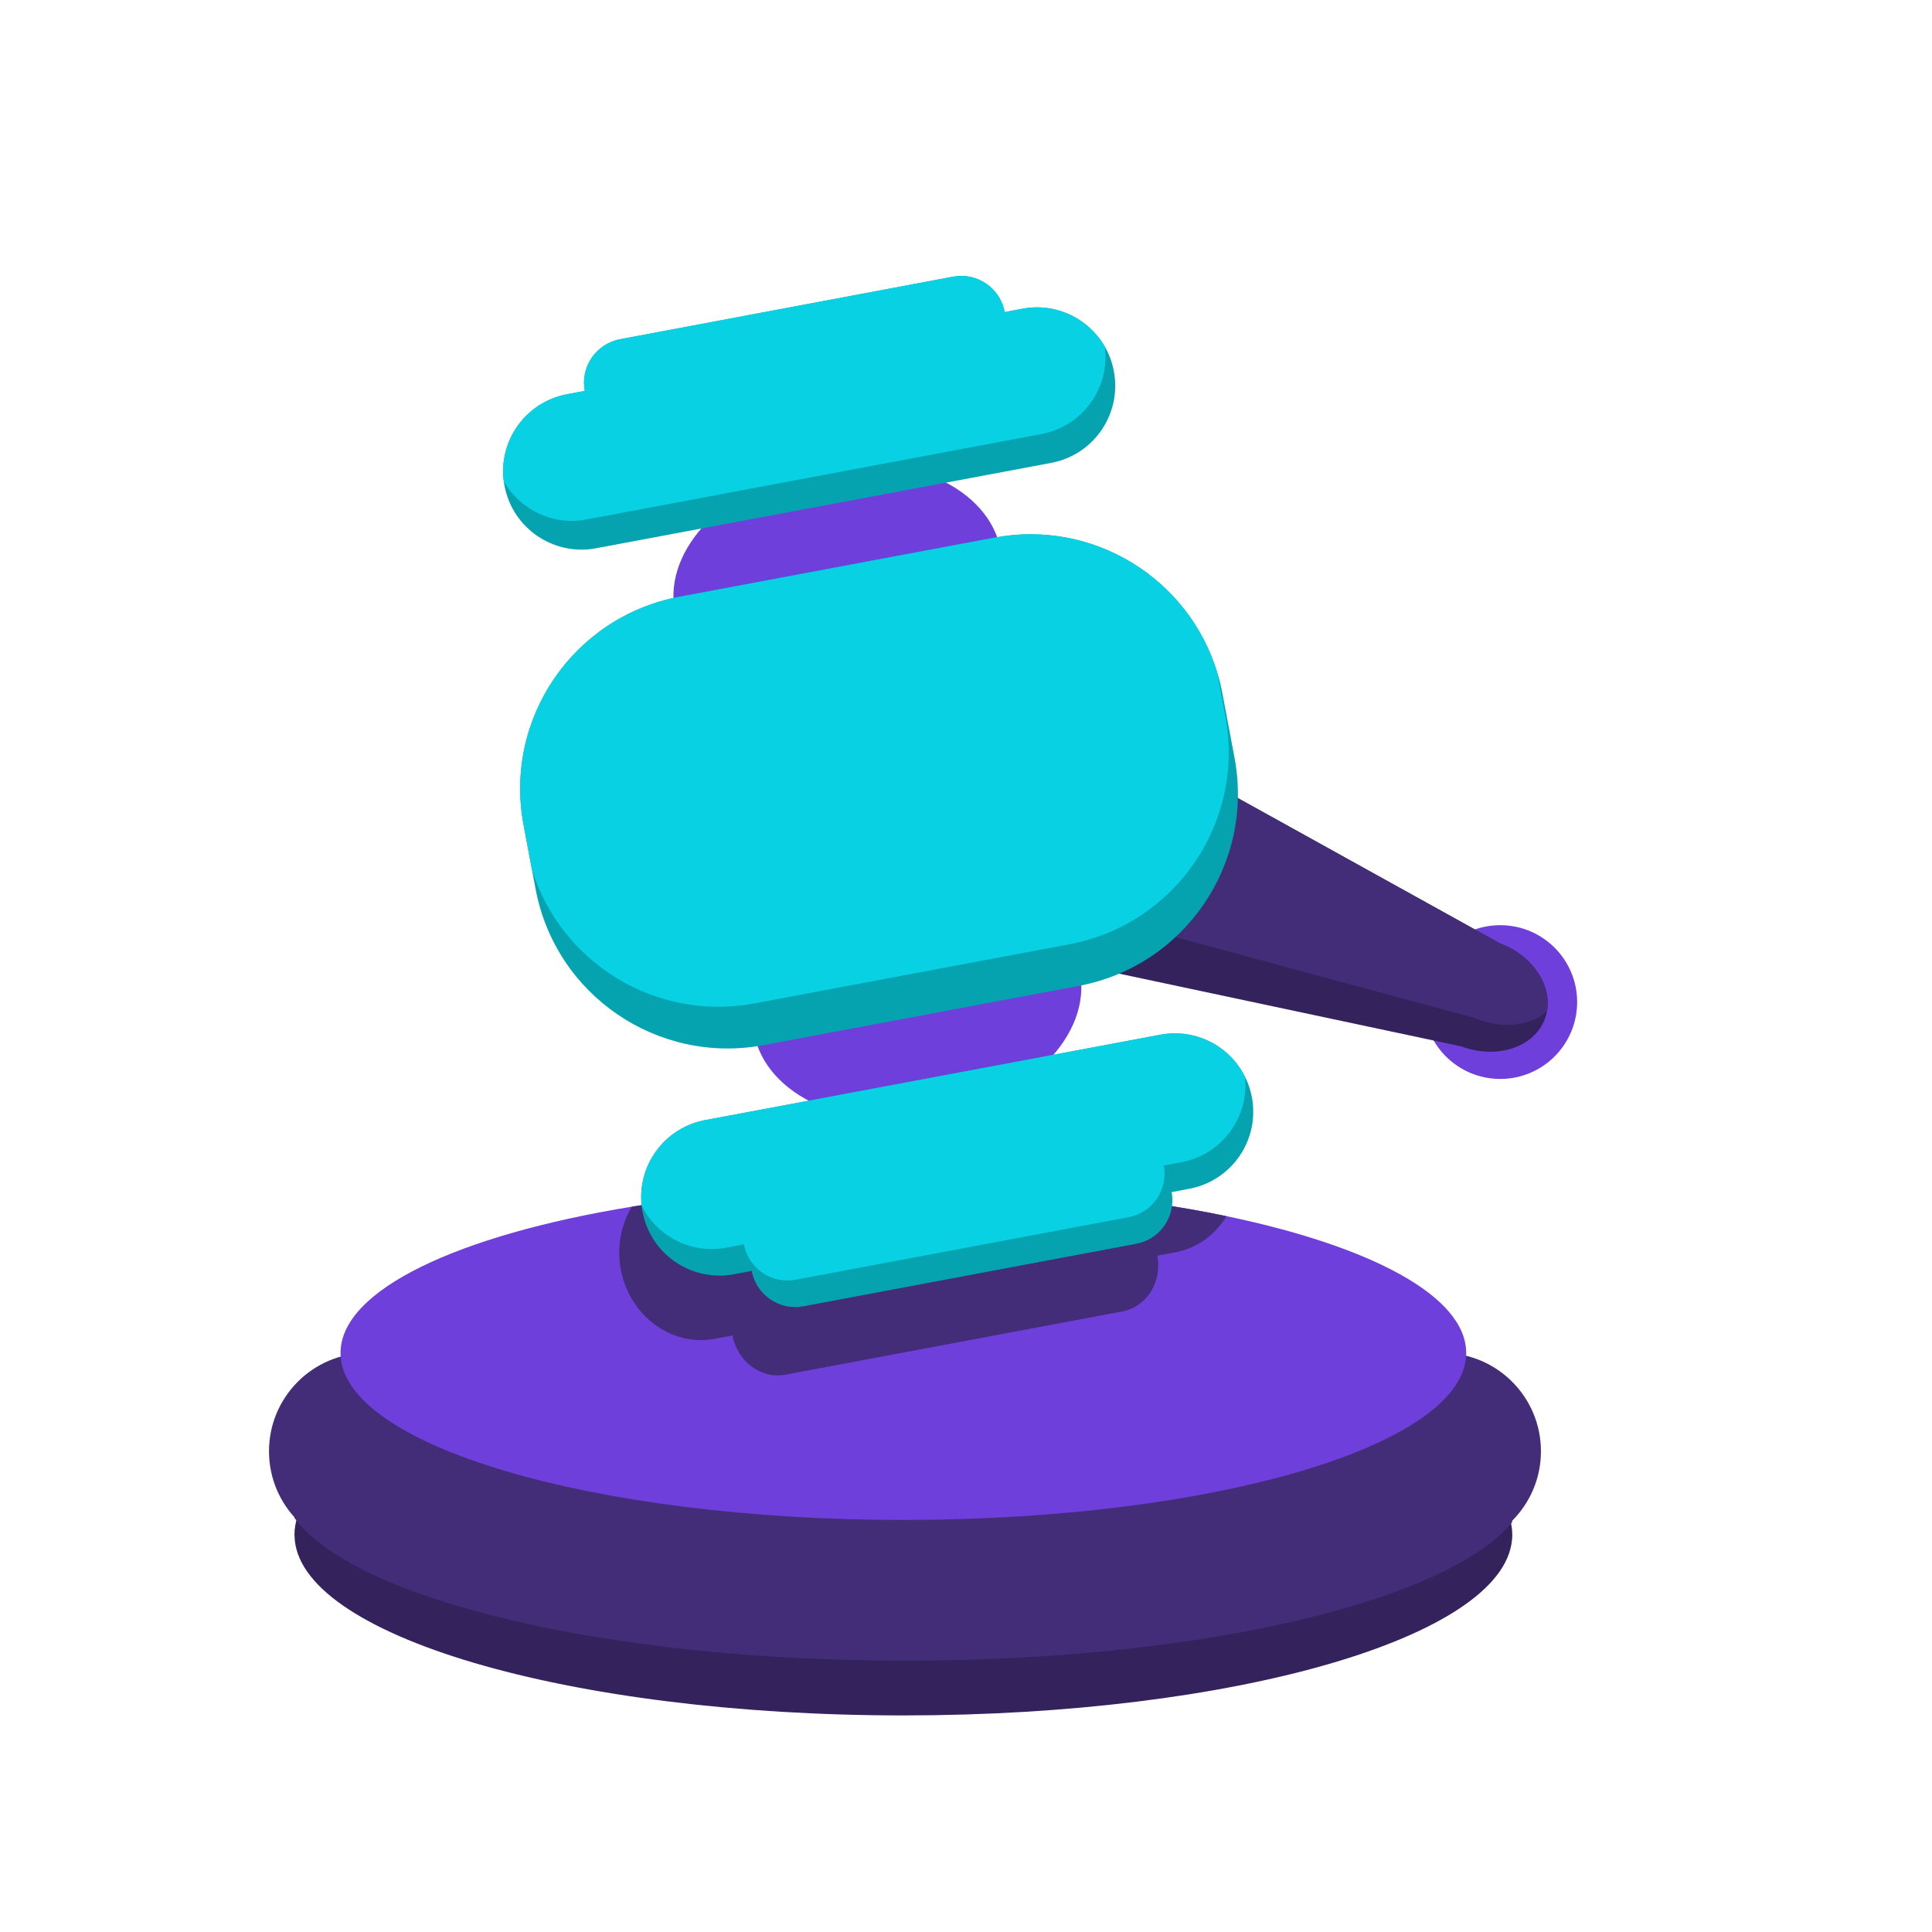 <?xml version="1.0" encoding="utf-8"?>
<!-- Generator: Adobe Illustrator 16.0.3, SVG Export Plug-In . SVG Version: 6.00 Build 0)  -->
<!DOCTYPE svg PUBLIC "-//W3C//DTD SVG 1.1//EN" "http://www.w3.org/Graphics/SVG/1.1/DTD/svg11.dtd">
<svg version="1.1" id="Layer_1" xmlns="http://www.w3.org/2000/svg" xmlns:xlink="http://www.w3.org/1999/xlink" x="0px" y="0px"
	 width="410px" height="410px" viewBox="0 0 410 410" enable-background="new 0 0 410 410" xml:space="preserve">
<circle fill="#6F3FDC" cx="318.378" cy="212.653" r="16.316"/>
<path fill="#33225C" d="M310.106,222.06l-97.441-20.717c-4.107-0.249-8.352-1.107-12.537-2.67
	c-18.237-6.821-28.585-24.219-23.118-38.856c1.073-2.869,2.678-5.428,4.703-7.609c8.276-8.995,23.571-12.025,38.231-6.536
	c4.185,1.563,7.95,3.702,11.213,6.212l87.124,48.293c6.896,2.571,11.047,8.791,10.004,14.446c-0.1,0.535-0.241,1.073-0.438,1.604
	C325.586,222.268,317.635,224.883,310.106,222.06z"/>
<path fill="#432D79" d="M328.285,214.623c-3.663,3.146-9.749,3.862-15.417,1.393l-96.178-25.986
	c-4.088-0.449-8.283-1.542-12.375-3.342c-15.607-6.823-24.745-21.379-22.603-34.48c8.276-8.995,23.571-12.025,38.231-6.536
	c4.185,1.563,7.95,3.702,11.213,6.212l87.124,48.293C325.178,202.749,329.328,208.968,328.285,214.623z"/>
<path fill="#33225C" d="M320.929,325.703c0,0.379-0.016,0.757-0.063,1.134c-2.016,20.649-59.063,37.202-129.149,37.202
	c-71.174,0-128.882-17.073-129.213-38.146c-0.016-0.063-0.016-0.126-0.016-0.189c0-21.184,57.85-38.351,129.229-38.351
	C263.078,287.353,320.929,304.52,320.929,325.703z"/>
<path fill="#432D79" d="M320.929,321.963c0,0.378-0.016,0.757-0.063,1.134c-14.001,16.822-66.369,29.326-128.819,29.326
	c-63.614,0-116.771-12.979-129.543-30.271c-0.016-0.063-0.016-0.126-0.016-0.189c0-21.184,57.85-38.351,129.229-38.351
	C263.078,283.612,320.929,300.779,320.929,321.963z"/>
<path fill="#432D79" d="M327.012,307.98c0,11.524-9.344,20.868-20.869,20.868H77.955c-11.525,0-20.869-9.344-20.869-20.868l0,0
	c0-11.525,9.343-20.869,20.869-20.869h228.188C317.668,287.111,327.012,296.455,327.012,307.98L327.012,307.98z"/>
<path fill="#6F3FDC" d="M311.148,287.116c0,19.562-53.472,35.438-119.433,35.438c-65.977,0-119.448-15.876-119.448-35.438
	c0-13.372,24.979-25.026,61.834-31.043c17.089-2.805,36.713-4.395,57.614-4.395c25.516,0,49.171,2.378,68.575,6.41
	C291.052,264.498,311.148,275.114,311.148,287.116z"/>
<path fill="#432D79" d="M260.291,258.089c-2.378,3.923-6.206,6.804-10.868,7.671l-3.812,0.707
	c1.056,5.576-2.283,10.868-7.448,11.846l-71.49,13.418c-5.15,0.961-10.19-2.757-11.23-8.332l-3.811,0.725
	c-9.135,1.701-18.033-4.882-19.892-14.741c-0.897-4.836,0.063-9.561,2.362-13.309c17.089-2.805,36.713-4.395,57.614-4.395
	C217.231,251.679,240.887,254.057,260.291,258.089z"/>
<path fill="#6F3FDC" d="M199.131,236.911c-19.1,3.587-36.611-4.313-39.113-17.644l-16.812-89.551
	c-2.501-13.33,10.952-27.044,30.051-30.628l0,0c19.1-3.586,36.611,4.314,39.114,17.646l16.81,89.551
	C231.683,219.615,218.23,233.328,199.131,236.911L199.131,236.911z"/>
<path fill="#05A3B0" d="M228.887,209.233l-66.824,12.554c-22.507,4.213-44.168-10.597-48.397-33.104l-0.796-4.245l-1.758-9.405
	c-4.229-22.507,10.581-44.167,33.088-48.397l66.823-12.539c20.947-3.931,41.165,8.625,47.269,28.56
	c0.464,1.477,0.829,2.985,1.129,4.545l2.57,13.632C266.203,183.343,251.392,205.021,228.887,209.233z"/>
<path fill="#05A3B0" d="M252.389,252.272l-3.748,0.714c0.959,5.091-2.406,10.018-7.499,10.962l-70.654,13.269
	c-5.092,0.962-10-2.404-10.962-7.512l-3.749,0.712c-9.04,1.69-17.731-4.245-19.421-13.284c-0.084-0.433-0.15-0.848-0.183-1.278
	c-0.945-8.558,4.86-16.519,13.451-18.144l96.628-18.129c7.479-1.394,14.727,2.421,17.944,8.922c0.697,1.345,1.195,2.805,1.477,4.364
	C267.365,241.889,261.428,250.58,252.389,252.272z"/>
<path fill="#07D1E2" d="M250.729,246.634l-3.746,0.712c0.96,5.093-2.406,10.018-7.498,10.964l-70.655,13.269
	c-5.091,0.962-10-2.405-10.963-7.514l-3.748,0.713c-7.48,1.395-14.729-2.422-17.946-8.923c-0.945-8.558,4.86-16.519,13.451-18.144
	l96.628-18.129c7.479-1.394,14.727,2.421,17.944,8.922C265.141,237.063,259.336,245.024,250.729,246.634z"/>
<path fill="#05A3B0" d="M223.114,98.226l-96.628,18.128c-9.022,1.692-17.729-4.246-19.421-13.269
	c-0.067-0.298-0.1-0.614-0.149-0.912c-1.145-8.708,4.693-16.867,13.434-18.51l3.749-0.714c-0.962-5.091,2.404-10,7.513-10.963
	l70.637-13.268c0.582-0.1,1.162-0.166,1.727-0.166c4.428,0,8.393,3.151,9.237,7.68l3.748-0.714
	c7.149-1.343,14.081,2.089,17.498,8.061c0.913,1.576,1.576,3.334,1.924,5.225C238.075,87.827,232.137,96.517,223.114,98.226z"/>
<path fill="#07D1E2" d="M221.041,92.104l-96.628,18.146c-7.131,1.343-14.081-2.106-17.498-8.077
	c-1.145-8.708,4.693-16.867,13.434-18.51l3.749-0.714c-0.962-5.091,2.404-10,7.513-10.963l70.637-13.268
	c0.582-0.1,1.162-0.166,1.727-0.166c4.428,0,8.393,3.151,9.237,7.68l3.748-0.714c7.149-1.343,14.081,2.089,17.498,8.061
	C235.619,82.286,229.765,90.463,221.041,92.104z"/>
<path fill="#07D1E2" d="M226.929,200.393l-66.807,12.539c-20.931,3.931-41.149-8.607-47.252-28.493l-1.758-9.405
	c-4.229-22.507,10.581-44.167,33.088-48.397l66.823-12.539c20.947-3.931,41.165,8.625,47.269,28.56l1.741,9.337
	C264.264,174.502,249.436,196.163,226.929,200.393z"/>
</svg>
